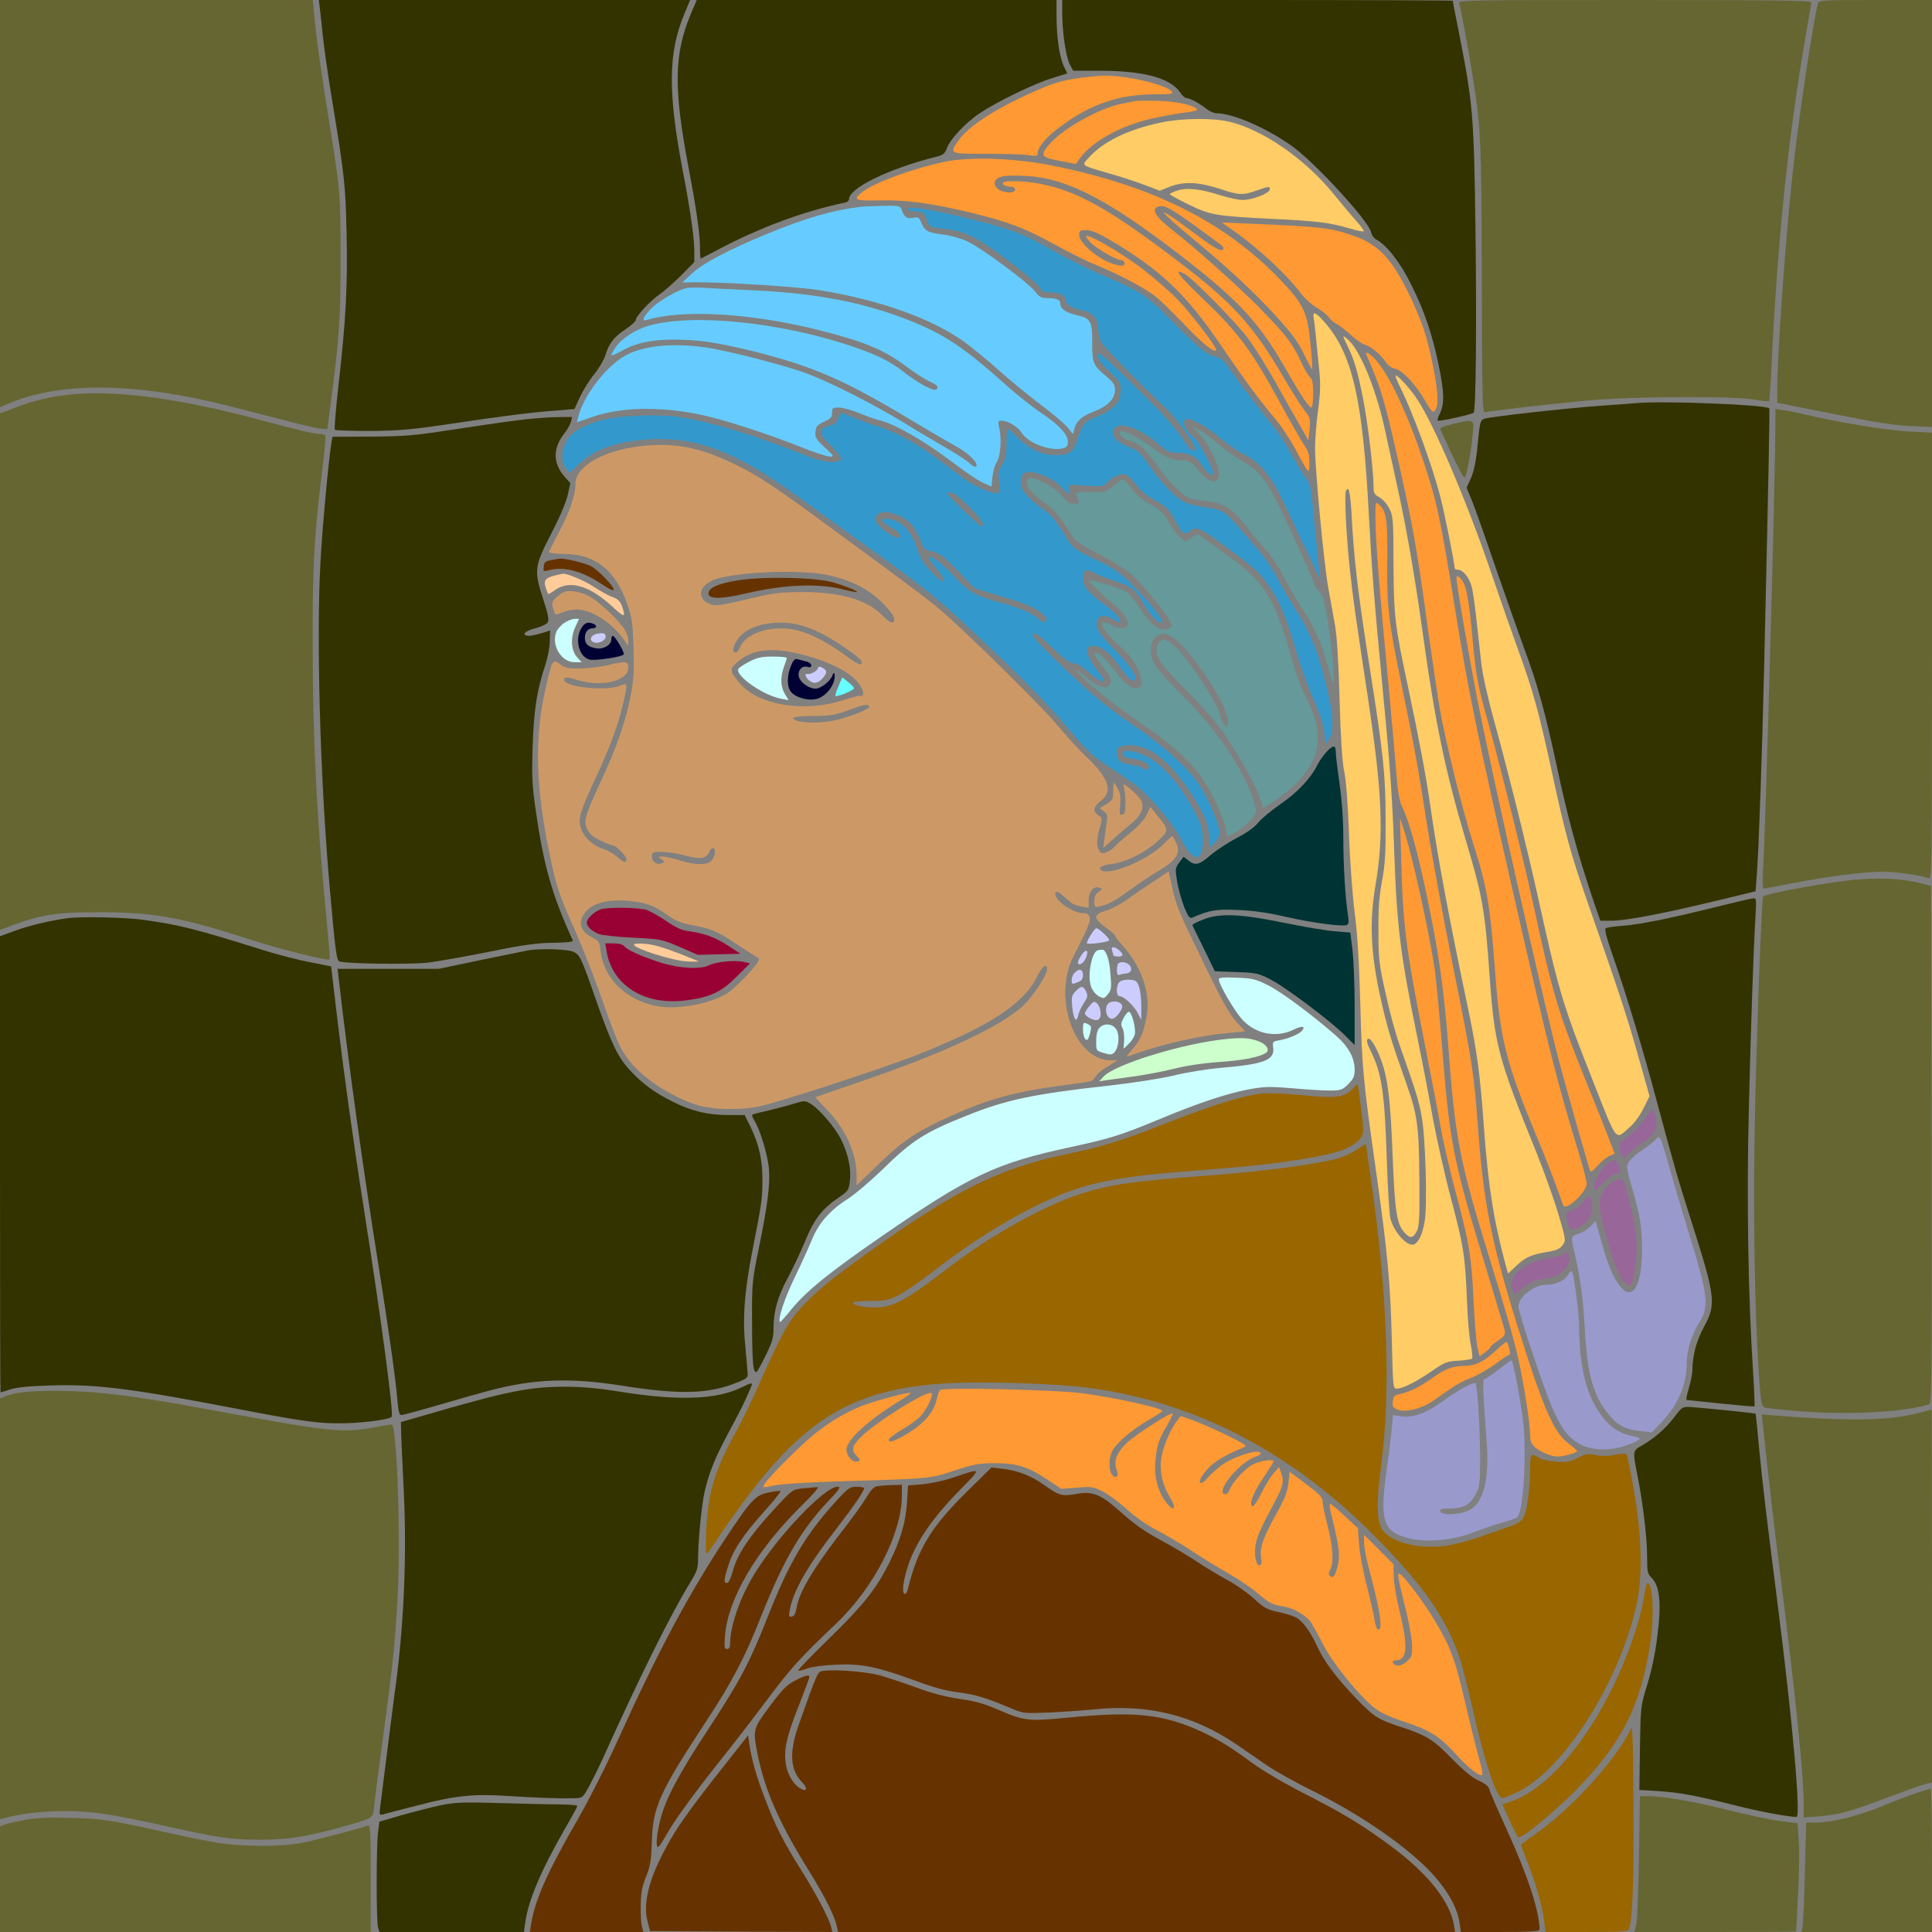 <?xml version="1.0" encoding="UTF-8" standalone="no"?>
<svg
   xmlns:dc="http://purl.org/dc/elements/1.1/"
   xmlns:cc="http://creativecommons.org/ns#"
   xmlns:rdf="http://www.w3.org/1999/02/22-rdf-syntax-ns#"
   xmlns:svg="http://www.w3.org/2000/svg"
   xmlns="http://www.w3.org/2000/svg"
   xmlns:sodipodi="http://sodipodi.sourceforge.net/DTD/sodipodi-0.dtd"
   xmlns:inkscape="http://www.inkscape.org/namespaces/inkscape"
   version="1.0"
   width="1024pt"
   height="1024pt"
   viewBox="0 0 1024 1024"
   preserveAspectRatio="xMidYMid meet"
   id="svg2"
   inkscape:version="0.91 r13725"
   sodipodi:docname="people_918.svg">
  <rect x="0" y="0" width="1024" height="1024" fill="#808080" stroke="none"/>
  <defs
     id="defs196" />
  <sodipodi:namedview
     pagecolor="#ffffff"
     bordercolor="#666666"
     borderopacity="1"
     objecttolerance="10"
     gridtolerance="10"
     guidetolerance="10"
     inkscape:pageopacity="0"
     inkscape:pageshadow="2"
     inkscape:window-width="1920"
     inkscape:window-height="974"
     id="namedview194"
     showgrid="false"
     inkscape:zoom="0.36875"
     inkscape:cx="705.3012"
     inkscape:cy="630.52093"
     inkscape:window-x="0"
     inkscape:window-y="1"
     inkscape:window-maximized="1"
     inkscape:current-layer="svg2" />
  <g
     transform="translate(0,1024) scale(0.1,-0.1)"
     fill="#000000"
     stroke="none"
     id="g6">
    <path
       d="M0 9161 l0 -1079 60 25 c278 112 676 104 1166 -22 359 -93 441 -114 474 -117 l35 -3 17 130 c47 359 53 446 53 775 0 350 0 353 -65 755 -40 244 -63 411 -75 543 l-7 72 -829 0 -829 0 0 -1079z"
       id="path8"
       style="fill:#666633" />
    <path
       d="M1695 10198 c3 -24 10 -90 16 -148 6 -58 26 -199 45 -315 70 -424 75 -469 81 -731 6 -277 -3 -454 -43 -807 -14 -126 -23 -231 -19 -235 4 -4 88 -6 188 -6 155 1 219 7 427 38 266 40 437 62 570 71 l85 7 28 62 c16 35 50 90 76 122 26 32 52 77 59 99 19 64 46 99 106 139 31 20 56 43 56 50 0 20 77 103 129 138 25 18 76 63 114 101 l67 68 0 57 c0 73 -22 223 -61 426 -80 419 -78 628 9 834 l30 72 -984 0 -984 0 5 -42z"
       id="path10"
       style="fill:#333300" />
    <path
       d="M3661 10165 c-88 -211 -91 -388 -15 -795 44 -231 64 -368 64 -442 0 -32 2 -58 4 -58 2 0 42 20 88 45 224 119 462 207 676 251 12 2 22 11 22 18 0 60 211 162 465 226 34 8 43 16 54 45 17 48 100 136 174 185 91 61 286 156 381 185 l83 26 -18 37 c-23 47 -39 152 -39 265 l0 87 -954 0 -953 0 -32 -75z"
       id="path12"
       style="fill:#333300" />
    <path
       d="M5630 10172 c0 -102 19 -230 39 -271 l19 -36 154 0 c222 -1 363 -40 413 -115 11 -17 26 -30 33 -30 19 0 72 -29 105 -56 16 -13 40 -24 54 -24 87 0 270 -80 403 -176 122 -88 405 -396 417 -455 3 -15 16 -33 30 -40 54 -29 128 -125 184 -240 69 -139 109 -257 143 -418 31 -146 33 -213 7 -264 -12 -23 -15 -37 -7 -37 27 0 182 35 187 43 12 17 16 482 9 997 -8 586 -14 646 -90 1031 -17 83 -30 152 -30 155 0 2 -466 4 -1035 4 l-1035 0 0 -68z"
       id="path14"
       style="fill:#333300" />
    <path
       d="M7734 10223 c8 -30 45 -222 65 -348 50 -302 53 -359 55 -1112 1 -628 3 -712 16 -708 25 7 341 43 540 62 231 22 776 25 889 5 40 -7 76 -11 78 -8 2 2 8 91 13 197 31 653 91 1229 180 1734 16 94 30 176 30 183 0 9 -194 12 -936 12 -886 0 -935 -1 -930 -17z"
       id="path16"
       style="fill:#666633" />
    <path
       d="M9636 10223 c-25 -88 -103 -607 -135 -903 -38 -353 -81 -952 -81 -1140 l0 -75 298 -59 c219 -44 326 -61 410 -64 l112 -5 0 1132 0 1131 -299 0 c-277 0 -300 -1 -305 -17z"
       id="path18"
       style="fill:#666633" />
    <path
       d="M5715 9826 c-101 -16 -136 -27 -260 -83 -192 -87 -324 -175 -376 -249 -48 -70 -50 -69 144 -69 94 0 196 -3 225 -7 44 -6 52 -5 52 9 0 33 46 88 123 144 157 117 310 169 496 169 90 0 102 2 91 15 -30 37 -241 86 -360 84 -30 -1 -91 -7 -135 -13z"
       id="path20"
       style="fill:#ff9933" />
    <path
       d="M6015 9704 c-11 -2 -45 -9 -75 -15 -111 -23 -295 -124 -369 -204 -62 -68 -58 -78 46 -98 l86 -16 15 22 c65 96 224 184 402 222 63 13 141 27 173 30 31 4 55 10 52 15 -13 22 -106 42 -205 46 -58 1 -114 1 -125 -2z"
       id="path22"
       style="fill:#ff9933" />
    <path
       d="M6150 9590 c-169 -36 -297 -98 -373 -179 -47 -52 -58 -43 108 -92 61 -17 144 -45 186 -61 l76 -29 52 21 c75 29 152 26 263 -10 106 -35 124 -36 198 -10 66 23 70 24 70 6 0 -20 -92 -56 -142 -56 -24 0 -79 12 -123 26 -103 33 -175 41 -225 24 -22 -7 -40 -16 -40 -19 0 -3 44 -28 98 -54 115 -57 145 -62 442 -77 237 -11 311 -20 414 -51 37 -11 71 -18 74 -15 3 3 -16 29 -42 58 -26 29 -80 94 -121 144 -149 182 -370 335 -546 378 -88 22 -259 20 -369 -4z"
       id="path24"
       style="fill:#ffcc66" />
    <path
       d="M4999 9381 c-168 -37 -362 -108 -426 -157 -57 -44 -46 -49 92 -46 135 3 275 -15 475 -64 197 -47 293 -83 441 -165 79 -43 173 -91 209 -105 145 -59 287 -135 341 -181 31 -26 100 -94 154 -151 89 -93 149 -141 161 -129 9 9 -125 186 -201 266 -44 46 -132 122 -195 170 -107 80 -261 171 -291 171 -7 0 3 -16 21 -35 34 -35 140 -95 167 -95 7 0 13 -7 13 -16 0 -13 -7 -15 -37 -9 -80 14 -203 111 -203 160 0 22 4 25 38 25 28 0 63 -15 142 -62 253 -151 388 -280 564 -538 133 -195 211 -301 299 -405 32 -38 78 -109 103 -156 24 -47 51 -94 59 -105 13 -17 14 -15 15 34 0 43 -6 62 -29 95 -15 23 -69 117 -119 209 -158 291 -226 383 -423 571 -126 121 -152 158 -92 126 43 -22 273 -256 339 -344 32 -44 96 -145 141 -225 44 -80 103 -183 130 -230 l48 -85 6 60 c5 56 3 62 -27 100 -17 22 -69 103 -114 180 -156 268 -266 389 -550 606 -366 279 -539 377 -738 415 -83 16 -188 19 -196 5 -7 -10 17 -21 45 -21 10 0 19 -7 19 -15 0 -22 -62 -19 -90 3 -16 13 -21 24 -16 40 9 28 55 36 171 29 208 -12 426 -124 802 -413 320 -246 426 -361 573 -619 76 -133 118 -195 130 -195 6 0 10 33 10 74 0 57 -4 77 -17 87 -9 8 -30 43 -46 79 -44 96 -78 142 -217 284 -105 108 -346 324 -464 415 -92 72 -117 113 -77 126 37 11 69 -8 319 -193 24 -17 31 -27 23 -35 -12 -12 -48 10 -186 113 -185 138 -160 99 46 -71 177 -147 306 -268 421 -393 87 -96 118 -138 150 -204 22 -46 41 -82 43 -80 2 1 -2 62 -9 134 -16 169 -36 211 -158 339 -293 307 -675 499 -1204 606 -207 42 -448 50 -585 20z"
       id="path26"
       style="fill:#ff9933" />
    <path
       d="M4555 9143 c-147 -18 -292 -61 -495 -145 -205 -85 -333 -153 -393 -208 l-51 -47 69 1 c156 1 556 -24 670 -44 314 -52 580 -148 752 -269 37 -27 120 -94 183 -150 63 -57 165 -140 226 -186 62 -46 125 -100 142 -120 l29 -36 7 28 c11 42 41 69 107 93 70 27 109 67 109 114 0 25 -9 39 -45 70 -71 59 -77 73 -76 177 1 115 -8 133 -81 148 -57 13 -88 34 -88 61 0 22 -20 30 -70 30 -31 0 -42 6 -64 35 -38 49 -289 235 -362 267 -33 15 -87 30 -120 34 -84 10 -101 19 -119 59 -13 33 -18 36 -42 31 -34 -7 -49 1 -62 37 -10 27 -11 27 -103 26 -51 -1 -106 -4 -123 -6z"
       id="path28"
       style="fill:#66ccff" />
    <path
       d="M4810 9130 c0 -5 17 -10 39 -10 42 0 56 -11 66 -53 8 -29 15 -32 103 -42 106 -12 181 -53 381 -209 57 -44 108 -91 114 -103 9 -19 18 -23 58 -23 48 0 79 -18 79 -45 0 -20 37 -41 84 -50 55 -9 86 -44 86 -97 0 -24 8 -56 18 -73 19 -30 191 -207 329 -337 69 -64 177 -214 167 -230 -11 -18 -27 -4 -71 65 -32 50 -106 131 -245 267 -181 178 -199 192 -198 166 0 -23 13 -42 60 -85 53 -49 60 -61 60 -93 0 -20 -5 -48 -11 -62 -14 -30 -68 -68 -122 -87 -54 -19 -73 -41 -92 -104 -25 -87 -48 -102 -145 -96 -57 4 -124 39 -176 92 -26 27 -51 49 -54 49 -3 0 -5 -35 -5 -78 -1 -64 -5 -85 -24 -115 -20 -32 -22 -46 -16 -91 4 -33 2 -57 -4 -60 -14 -9 -109 29 -161 63 -25 17 -92 66 -150 111 -106 81 -242 156 -335 183 -27 8 -78 26 -112 41 -34 14 -67 26 -72 26 -5 0 -14 -13 -19 -29 -7 -19 -19 -31 -38 -35 -70 -18 -70 -41 2 -111 31 -30 54 -60 52 -67 -9 -27 -91 -21 -174 13 -283 113 -525 186 -692 210 -106 15 -316 6 -397 -16 -106 -30 -162 -62 -190 -109 -31 -53 -33 -113 -5 -148 l19 -25 54 52 c86 83 237 128 432 128 222 -1 430 -89 731 -310 66 -48 216 -156 334 -241 374 -269 389 -282 704 -580 154 -147 283 -279 362 -373 130 -155 155 -179 274 -254 41 -27 94 -64 118 -83 71 -56 192 -202 228 -273 66 -132 119 -137 119 -11 -1 56 -7 78 -34 132 -83 162 -177 270 -274 315 -63 30 -120 34 -115 8 2 -13 17 -20 49 -24 56 -8 89 -25 89 -44 0 -16 -25 -20 -34 -6 -4 5 -29 12 -56 16 -59 8 -80 25 -80 65 0 32 14 40 73 40 119 -1 248 -120 369 -338 32 -58 42 -88 46 -139 l5 -65 25 26 c18 18 26 35 25 58 -2 43 -60 180 -107 250 -55 83 -186 202 -331 302 -170 116 -229 165 -410 339 -116 112 -147 148 -138 157 9 9 31 -7 98 -71 65 -62 94 -84 116 -85 18 -1 46 -18 80 -48 46 -41 79 -58 79 -39 0 3 -18 29 -39 57 -64 82 -64 135 -2 121 42 -9 84 -46 131 -115 22 -32 47 -60 56 -64 55 -21 13 56 -87 159 -88 91 -105 120 -94 154 10 31 41 35 81 11 19 -12 37 -20 40 -17 11 11 -23 49 -84 94 -84 62 -112 96 -112 139 0 41 18 52 52 31 13 -8 60 -27 105 -42 100 -32 122 -49 163 -121 36 -65 72 -104 95 -104 23 0 -45 91 -145 191 -76 77 -98 92 -203 144 -113 54 -120 60 -154 114 -67 106 -75 117 -130 156 -79 57 -113 99 -113 139 0 19 7 39 15 46 33 27 152 -17 203 -75 17 -19 33 -35 35 -35 1 0 3 12 2 28 0 18 5 26 14 24 8 -2 49 -5 92 -7 68 -4 79 -2 95 16 28 30 73 51 98 45 11 -3 38 -27 58 -55 25 -33 57 -60 98 -82 63 -33 82 -54 119 -127 25 -50 44 -60 66 -38 29 29 59 17 175 -69 168 -125 188 -142 236 -207 62 -84 96 -163 148 -340 25 -86 66 -202 90 -257 46 -102 64 -158 68 -221 l3 -35 19 27 c26 39 23 128 -9 263 -47 202 -87 300 -177 440 -25 39 -64 106 -87 150 -22 45 -67 110 -98 146 -32 37 -82 94 -111 128 -70 81 -88 91 -172 102 -39 5 -88 16 -108 26 -51 24 -128 103 -190 195 -43 64 -58 79 -97 94 -63 24 -95 51 -95 79 0 72 122 42 240 -59 48 -41 59 -46 102 -46 61 0 100 -20 128 -65 23 -38 60 -65 60 -44 0 29 -79 176 -103 192 -46 30 -70 97 -34 97 29 0 117 -51 170 -99 33 -28 84 -65 115 -80 110 -56 164 -125 257 -330 34 -75 79 -170 100 -211 21 -41 44 -91 52 -110 13 -34 13 -34 9 -5 -6 44 -23 211 -37 360 -10 113 -15 134 -35 158 -14 16 -48 72 -76 125 -29 53 -75 124 -103 157 -56 66 -183 233 -233 307 -24 35 -42 50 -70 57 -53 15 -86 42 -230 188 -139 142 -165 159 -389 253 -65 28 -176 84 -248 125 -144 83 -214 109 -415 160 -227 57 -350 76 -350 55z m325 -1575 c67 -66 91 -105 67 -105 -9 0 -182 167 -182 175 0 3 9 5 20 5 13 0 51 -30 95 -75z m-354 -56 c43 -22 74 -62 99 -127 11 -30 25 -48 36 -50 58 -9 77 -21 160 -107 l90 -93 105 -32 c164 -49 214 -69 250 -100 27 -23 32 -31 22 -41 -10 -10 -17 -9 -35 8 -36 33 -96 59 -203 88 -134 36 -167 55 -249 142 -103 109 -181 144 -97 45 39 -48 50 -72 32 -72 -4 0 -31 24 -58 53 -37 39 -56 70 -72 120 -35 103 -92 157 -167 157 -23 0 -25 -2 -13 -16 7 -8 30 -24 51 -35 36 -19 52 -49 25 -49 -27 0 -112 65 -115 90 -8 52 57 61 139 19z"
       id="path30"
       style="fill:#3399cc" />
    <path
       d="M6535 9019 c131 -91 286 -235 360 -334 21 -27 59 -62 86 -77 27 -16 56 -39 64 -52 8 -12 27 -28 41 -34 13 -7 46 -32 72 -56 26 -24 58 -47 72 -51 36 -11 82 -48 110 -88 15 -23 35 -38 54 -41 39 -8 109 -83 160 -171 36 -61 41 -65 53 -49 19 27 16 97 -12 235 -31 155 -55 226 -116 357 -97 206 -169 285 -304 332 -123 43 -174 49 -565 65 l-135 6 60 -42z"
       id="path32"
       style="fill:#ff9933" />
    <path
       d="M3629 8711 c-58 -19 -151 -76 -184 -113 -38 -42 -45 -62 -17 -54 190 58 554 36 910 -53 244 -62 344 -103 462 -191 46 -35 103 -71 127 -82 42 -19 52 -31 33 -43 -14 -9 -97 36 -165 90 -80 62 -149 96 -293 144 -377 125 -834 170 -1062 105 -71 -20 -145 -68 -176 -113 -13 -19 -24 -39 -24 -43 0 -5 24 5 53 21 77 44 159 61 283 61 125 0 225 -15 409 -60 320 -79 495 -155 850 -370 88 -53 188 -111 221 -129 70 -37 130 -93 119 -111 -5 -8 -15 -4 -34 13 -14 14 -69 50 -121 80 -52 30 -156 91 -230 137 -164 100 -391 215 -520 263 -112 41 -421 121 -533 136 -180 25 -333 8 -427 -46 -102 -59 -220 -216 -246 -325 l-6 -26 84 29 c154 53 365 56 586 8 117 -26 343 -99 516 -168 70 -28 139 -51 154 -51 25 0 23 3 -27 49 -46 43 -52 53 -49 82 3 29 9 37 46 54 35 16 42 24 42 47 0 25 3 28 36 28 19 0 68 -13 107 -29 40 -17 92 -35 117 -41 77 -20 229 -107 365 -210 72 -55 150 -108 175 -119 l45 -20 5 52 c3 29 13 64 23 78 20 30 27 122 13 182 -8 35 -7 37 15 37 31 0 84 -32 105 -65 36 -55 152 -98 218 -81 20 5 26 13 26 33 0 40 -43 88 -138 152 -48 32 -132 98 -186 147 -205 184 -311 258 -466 325 -251 108 -522 164 -870 180 -113 5 -236 11 -275 14 -38 2 -82 1 -96 -4z"
       id="path34"
       style="fill:#66ccff" />
    <path
       d="M6963 8553 c3 -16 8 -57 11 -93 4 -36 11 -112 17 -170 9 -85 8 -128 -5 -225 -9 -65 -16 -155 -16 -200 0 -116 47 -611 70 -740 11 -60 27 -150 36 -200 10 -59 19 -194 24 -395 6 -208 14 -327 24 -375 10 -44 20 -170 26 -335 5 -150 19 -334 31 -425 14 -112 23 -257 29 -480 9 -340 15 -402 85 -895 60 -425 74 -579 82 -882 6 -253 6 -258 27 -258 32 1 95 32 182 91 71 49 83 54 143 57 36 2 69 7 73 11 4 4 1 38 -7 76 -8 39 -17 144 -20 235 -9 230 -17 284 -85 540 -33 124 -78 325 -100 448 -22 123 -56 298 -75 390 -93 451 -111 600 -125 988 -10 299 -23 475 -65 909 -41 427 -54 590 -70 890 -32 610 -87 850 -235 1018 -47 54 -65 60 -57 20z m201 -1045 c12 -234 33 -411 100 -834 68 -431 80 -542 80 -779 1 -180 -3 -239 -19 -325 -15 -79 -20 -145 -19 -265 0 -147 3 -174 38 -330 20 -93 53 -215 73 -270 90 -257 104 -301 118 -382 21 -115 31 -478 16 -556 -12 -68 -29 -106 -53 -121 -33 -20 -106 56 -128 133 -6 20 -15 164 -20 321 -11 352 -27 454 -87 574 -17 33 -21 52 -14 59 12 12 43 -35 71 -111 35 -94 50 -210 61 -502 12 -305 22 -368 64 -414 30 -32 45 -30 65 10 12 24 15 73 13 272 -2 284 -10 343 -70 512 -82 231 -101 294 -139 465 -49 228 -56 390 -24 580 46 270 37 490 -41 1005 -67 444 -78 520 -93 660 -19 164 -31 402 -23 425 15 37 24 -2 31 -127z"
       id="path36"
       style="fill:#ffcc66" />
    <path
       d="M7120 8457 c0 -4 11 -29 24 -55 33 -67 52 -130 80 -272 25 -125 56 -383 56 -466 0 -38 4 -45 30 -59 16 -8 40 -34 52 -58 22 -40 23 -53 24 -297 1 -274 7 -325 75 -642 59 -278 98 -485 119 -633 40 -280 99 -596 204 -1095 44 -211 62 -342 81 -615 23 -310 50 -486 116 -733 l12 -42 47 44 c47 44 77 57 174 73 35 6 55 15 68 33 18 25 18 27 -22 165 -23 77 -75 223 -116 325 -204 502 -223 572 -249 940 -25 355 -37 418 -130 731 -103 345 -159 615 -220 1054 -48 343 -85 557 -140 811 -25 115 -53 243 -62 284 -45 215 -129 423 -193 485 -17 16 -30 26 -30 22z"
       id="path38"
       style="fill:#ffcc66" />
    <path
       d="M7243 8358 c82 -190 95 -235 177 -601 70 -312 95 -456 149 -857 23 -162 50 -347 61 -410 36 -202 117 -527 181 -730 71 -222 88 -325 114 -679 25 -342 60 -481 210 -841 64 -153 102 -252 150 -388 12 -34 125 69 125 115 0 12 -16 74 -35 138 -124 408 -161 553 -354 1400 -188 827 -239 1076 -306 1490 -79 494 -98 584 -172 805 -82 245 -180 454 -250 531 -34 38 -61 52 -50 27z"
       id="path40"
       style="fill:#ff9933" />
    <path
       d="M7421 8188 c66 -131 170 -414 213 -581 22 -84 76 -354 76 -379 0 -4 9 -8 19 -8 25 0 58 -41 71 -89 6 -20 17 -97 25 -171 8 -74 20 -179 26 -234 6 -57 33 -180 65 -295 82 -298 176 -677 239 -961 107 -485 128 -556 287 -957 133 -337 117 -316 195 -248 25 21 55 62 74 101 l32 64 -63 223 c-59 208 -90 303 -269 815 -85 244 -114 348 -186 682 -69 319 -100 430 -180 650 -35 96 -98 276 -140 400 -131 385 -305 792 -395 926 -36 54 -100 124 -112 124 -5 0 6 -28 23 -62z"
       id="path42"
       style="fill:#ffcc66" />
    <path
       d="M377 8149 c-113 -11 -197 -31 -297 -70 l-80 -30 0 -1369 0 -1369 77 29 c150 54 228 65 458 65 284 -1 422 -26 792 -145 160 -52 412 -115 421 -105 2 1 -6 97 -17 211 -52 528 -74 966 -74 1479 0 413 9 565 53 921 11 86 17 161 14 166 -3 4 -16 8 -29 8 -30 0 -108 18 -320 75 -421 113 -763 159 -998 134z"
       id="path44"
       style="fill:#666633" />
    <path
       d="M8680 8104 c-25 -2 -110 -9 -190 -14 -193 -14 -597 -59 -624 -70 -20 -7 -23 -20 -34 -136 -9 -92 -20 -143 -36 -179 l-23 -50 28 -67 c15 -36 71 -194 124 -350 54 -156 124 -354 156 -442 67 -179 110 -335 169 -611 61 -286 115 -484 205 -747 l27 -78 58 0 c76 0 271 37 545 103 l220 53 7 94 c11 159 27 621 38 1080 25 1086 31 1383 27 1386 -19 19 -552 40 -697 28z"
       id="path46"
       style="fill:#333300" />
    <path
       d="M9410 8009 c0 -304 -52 -2172 -66 -2386 -3 -51 -2 -93 3 -93 4 0 77 14 161 30 178 35 378 60 477 60 67 -1 201 -20 238 -35 16 -7 17 53 17 1178 l0 1184 -122 6 c-114 5 -398 52 -558 92 -30 7 -76 17 -102 20 l-48 7 0 -63z"
       id="path48"
       style="fill:#666633" />
    <path
       d="M2725 8010 c-71 -9 -227 -32 -345 -50 -187 -29 -241 -33 -417 -34 l-201 -1 -6 -35 c-15 -97 -47 -439 -57 -620 -23 -397 -3 -1140 46 -1705 32 -364 38 -414 54 -421 32 -12 377 -17 471 -6 52 7 199 32 325 58 182 37 253 46 338 47 69 1 106 5 103 12 -110 241 -154 395 -196 686 -19 131 -22 181 -17 339 6 193 22 301 68 438 12 36 23 93 23 124 1 32 1 58 1 58 0 -5 -88 -29 -107 -30 -49 0 -31 25 29 40 31 8 61 22 66 31 8 12 2 44 -23 120 -51 157 -48 176 41 349 46 89 80 169 88 207 l14 62 -31 35 c-62 71 -62 151 -2 227 16 20 32 48 36 63 l6 26 -88 -1 c-49 -1 -147 -9 -219 -19z"
       id="path50"
       style="fill:#333300" />
    <path
       d="M7697 7992 c-41 -9 -66 -20 -63 -26 67 -152 123 -263 129 -257 11 11 34 134 42 224 8 89 14 87 -108 59z"
       id="path52"
       style="fill:#666633" />
    <path
       d="M6357 7939 c59 -62 119 -200 101 -232 -18 -33 -54 -20 -103 38 -45 52 -50 55 -94 55 -51 0 -80 14 -173 81 -68 49 -144 84 -153 70 -9 -15 23 -40 63 -51 43 -11 78 -46 144 -140 50 -71 125 -146 161 -159 13 -5 50 -12 83 -16 108 -13 146 -38 232 -150 25 -33 68 -84 95 -114 26 -30 66 -89 87 -132 22 -43 65 -116 95 -163 71 -108 106 -186 139 -305 14 -51 28 -96 31 -99 14 -14 -6 203 -34 365 -14 80 -23 107 -38 118 -12 8 -24 27 -28 42 -9 35 -177 400 -222 481 -48 88 -85 127 -160 169 -36 20 -93 60 -126 90 -34 30 -80 63 -102 75 l-40 20 42 -43z"
       id="path54"
       style="fill:#669999" />
    <path
       d="M3430 7879 c-216 -18 -380 -106 -380 -203 0 -59 -31 -151 -85 -252 -30 -56 -55 -106 -55 -110 0 -5 37 -9 83 -10 164 -1 271 -88 333 -270 24 -69 28 -98 32 -234 3 -130 0 -172 -17 -256 -29 -140 -72 -262 -152 -436 -91 -196 -97 -219 -76 -264 13 -26 31 -41 70 -59 28 -14 57 -25 63 -25 18 0 74 -56 74 -74 0 -23 -14 -20 -48 12 -17 16 -49 34 -71 41 -56 16 -108 64 -122 112 -16 50 -6 83 75 259 77 165 119 278 146 390 29 122 28 124 -16 105 -72 -30 -294 -6 -294 31 0 18 10 18 77 -2 126 -37 263 -2 263 67 0 35 -13 36 -110 13 -36 -8 -100 -16 -142 -17 -66 -1 -81 2 -109 22 -40 29 -41 27 -73 -109 -65 -272 -59 -539 20 -912 33 -156 51 -211 129 -383 34 -77 88 -212 120 -300 101 -284 114 -316 152 -372 65 -98 212 -202 360 -254 84 -30 235 -36 343 -14 100 20 637 195 830 270 391 153 574 272 647 419 26 54 53 74 53 39 0 -31 -79 -150 -132 -198 -124 -111 -434 -255 -878 -405 -118 -41 -216 -74 -218 -75 -1 -1 26 -31 60 -66 98 -100 158 -232 158 -347 l0 -55 113 109 c127 125 212 182 386 259 200 90 339 128 576 160 66 9 134 18 150 21 19 2 34 12 40 26 6 13 35 38 65 55 l54 33 -37 0 c-191 0 -309 330 -198 550 79 154 93 189 86 209 -4 15 -15 21 -34 21 -60 0 -165 79 -146 110 5 8 17 3 39 -17 48 -45 58 -51 99 -58 l37 -7 0 39 c0 46 28 80 57 68 17 -6 16 -8 -4 -22 -16 -11 -23 -25 -23 -49 0 -32 2 -34 28 -28 53 13 74 24 165 90 51 37 115 79 142 95 98 56 126 98 99 152 -9 18 -18 33 -19 35 -2 2 -25 -19 -52 -46 -76 -76 -266 -158 -319 -138 -32 12 -6 31 50 37 68 8 168 56 232 112 70 62 71 67 17 133 l-46 57 -20 -42 c-13 -27 -44 -61 -86 -95 -36 -29 -72 -61 -80 -70 -25 -29 -67 -47 -79 -33 -21 26 -22 59 -6 118 18 62 18 63 -4 77 -32 21 -27 47 13 78 65 49 42 119 -73 229 -41 38 -113 117 -161 175 -79 94 -422 434 -591 585 -66 59 -153 125 -569 430 -337 248 -414 299 -536 359 -181 90 -311 118 -475 105z m969 -689 c123 -30 205 -73 279 -146 36 -37 62 -71 62 -83 0 -31 -22 -26 -61 15 -80 83 -219 125 -419 126 -116 0 -153 -4 -265 -30 -186 -44 -201 -46 -236 -32 -62 26 -57 86 11 121 91 47 479 65 629 29z m-148 -266 c71 -21 138 -56 226 -116 83 -57 100 -75 87 -88 -6 -6 -37 11 -83 46 -88 66 -186 117 -260 134 -117 28 -254 -9 -292 -78 -22 -42 -25 -45 -38 -38 -15 10 6 59 38 90 64 62 207 84 322 50z m7 -155 c153 -40 262 -99 302 -164 21 -34 20 -58 -3 -53 -7 1 -42 -8 -78 -20 -212 -72 -464 -31 -562 91 -50 62 -51 71 -10 107 80 70 187 82 351 39z m349 -276 c4 -11 -112 -56 -187 -72 -59 -14 -162 -14 -196 -1 -44 17 -20 24 89 25 88 1 114 5 187 32 87 32 101 34 107 16z m-817 -771 c0 -10 -7 -28 -16 -40 -20 -29 -84 -29 -172 -2 -35 11 -75 20 -90 20 -25 0 -25 -1 -6 -14 19 -14 19 -15 0 -22 -26 -10 -51 8 -51 37 0 22 4 24 55 24 30 -1 84 -9 121 -19 77 -23 115 -17 129 20 11 27 30 24 30 -4z m-410 -263 c64 -10 98 -26 177 -82 27 -19 67 -33 124 -43 95 -18 125 -32 237 -107 43 -28 87 -57 97 -62 16 -10 11 -18 -47 -84 -36 -40 -85 -86 -108 -102 -90 -60 -277 -94 -387 -70 -160 34 -273 147 -290 290 -5 48 -9 54 -44 72 -52 26 -72 64 -54 105 32 78 141 108 295 83z"
       id="path56"
       style="fill:#cc9966" />
    <path
       d="M3910 7164 c-104 -17 -155 -39 -155 -70 0 -30 68 -30 196 0 208 49 389 56 526 20 112 -29 70 -1 -57 38 -88 28 -370 34 -510 12z"
       id="path58"
       style="fill:#663300" />
    <path
       d="M3969 6732 c-29 -15 -54 -32 -56 -39 -13 -38 137 -141 230 -157 l37 -7 -20 33 c-23 39 -25 87 -5 143 8 22 15 43 15 48 0 4 -33 7 -74 7 -61 0 -83 -5 -127 -28z"
       id="path60"
       style="fill:#ccffff" />
    <path
       d="M4193 6713 c-23 -53 -23 -116 1 -142 25 -28 85 -45 128 -37 42 8 85 50 98 96 9 33 2 59 -8 30 -11 -31 -61 -70 -90 -70 -33 0 -78 31 -87 60 -10 32 13 63 41 56 17 -5 24 -2 24 8 0 7 -12 17 -27 20 -16 4 -36 9 -46 12 -13 4 -22 -4 -34 -33z"
       id="path62"
       style="fill:#000033" />
    <path
       d="M4334 6696 c-6 -15 -41 -32 -56 -28 -15 4 -8 -21 10 -34 25 -20 46 -17 70 9 27 29 28 43 2 57 -16 9 -22 8 -26 -4z"
       id="path64"
       style="fill:#ccccff" />
    <path
       d="M4443 6600 c-12 -28 -18 -50 -14 -50 23 0 101 34 98 43 -2 6 -17 21 -33 33 l-30 24 -21 -50z"
       id="path66"
       style="fill:#66ffff" />
    <path
       d="M3180 5419 c-34 -14 -70 -49 -70 -69 0 -21 26 -45 65 -61 17 -6 98 -15 180 -19 147 -7 152 -8 247 -49 l97 -42 113 3 112 3 -67 44 c-68 44 -124 64 -210 76 -34 4 -67 20 -115 53 -37 25 -83 51 -102 58 -41 15 -214 17 -250 3z"
       id="path68"
       style="fill:#990033" />
    <path
       d="M3215 5198 c31 -183 203 -289 422 -260 127 16 186 44 267 125 l71 71 -35 8 c-45 10 -147 0 -182 -18 -45 -23 -156 -17 -250 12 -106 34 -179 66 -197 87 -9 11 -29 17 -58 17 l-45 0 7 -42z"
       id="path70"
       style="fill:#990033" />
    <path
       d="M3360 5233 c0 -20 208 -86 283 -89 40 -2 65 -1 57 2 -156 64 -222 86 -276 91 -41 4 -64 2 -64 -4z"
       id="path72"
       style="fill:#ffcc99" />
    <path
       d="M5443 7694 c-10 -28 18 -65 87 -114 45 -32 78 -65 107 -110 23 -36 49 -75 58 -87 8 -13 69 -50 133 -83 77 -38 140 -79 180 -115 67 -61 202 -234 202 -259 0 -9 -11 -18 -25 -22 -41 -10 -86 25 -143 111 -29 44 -59 83 -68 88 -28 16 -197 68 -202 62 -6 -6 64 -74 131 -128 50 -40 82 -90 73 -113 -7 -18 -57 -18 -82 1 -21 16 -54 20 -54 7 0 -18 58 -88 104 -125 81 -67 136 -196 91 -213 -27 -11 -72 17 -105 64 -44 62 -101 122 -117 122 -21 0 -15 -13 32 -74 47 -60 51 -71 36 -95 -17 -27 -60 -15 -116 34 -83 71 -77 48 7 -27 88 -77 156 -129 306 -233 138 -96 229 -178 288 -261 51 -72 121 -219 130 -276 4 -21 10 -38 13 -38 22 0 118 70 134 98 19 33 19 34 -2 100 -50 151 -191 361 -350 522 -172 173 -191 200 -191 261 0 59 24 89 70 89 43 0 115 -70 202 -195 83 -120 125 -199 134 -254 11 -66 -18 -52 -39 19 -11 39 -47 105 -107 194 -119 178 -191 240 -220 187 -30 -56 -4 -100 149 -251 69 -70 153 -163 185 -209 77 -108 181 -290 202 -355 9 -28 18 -53 20 -55 8 -9 149 96 188 141 75 85 100 142 101 223 0 73 -16 124 -77 247 -15 32 -45 119 -67 195 -82 295 -140 389 -320 518 -46 33 -104 75 -128 93 l-45 32 -33 -20 -32 -20 -27 21 c-14 11 -38 42 -53 67 -38 67 -50 79 -113 113 -37 19 -69 47 -93 79 -21 28 -41 50 -46 50 -5 0 -28 -16 -52 -36 -37 -31 -49 -35 -88 -33 -90 4 -114 0 -107 -16 3 -8 9 -22 12 -30 5 -11 -1 -15 -24 -15 -24 0 -38 9 -64 41 -33 40 -98 80 -151 93 -21 5 -29 2 -34 -10z"
       id="path74"
       style="fill:#669999" />
    <path
       d="M7290 7499 c0 -111 22 -399 65 -843 19 -199 39 -426 45 -506 9 -116 16 -155 36 -196 44 -96 97 -301 158 -620 39 -200 63 -390 81 -624 37 -501 59 -619 220 -1140 88 -284 121 -400 151 -526 28 -122 64 -347 64 -410 0 -29 6 -46 23 -62 28 -27 88 -52 123 -52 31 0 104 21 103 29 0 3 -22 23 -49 43 -65 50 -116 156 -204 423 -191 585 -239 806 -271 1230 -23 311 -28 348 -131 860 -52 259 -114 598 -139 755 -52 332 -65 404 -139 764 -68 328 -76 407 -73 656 2 206 -5 250 -43 285 -20 18 -20 17 -20 -66z"
       id="path76"
       style="fill:#ff9933" />
    <path
       d="M2920 7271 c-29 -5 -36 -11 -38 -34 -3 -26 -2 -27 25 -20 81 23 182 -4 288 -77 25 -17 50 -30 56 -28 17 6 -79 107 -120 128 -34 17 -140 42 -165 39 -6 -1 -27 -4 -46 -8z"
       id="path78"
       style="fill:#663300" />
    <path
       d="M2943 7190 c-52 -12 -63 -26 -51 -63 6 -18 12 -33 13 -35 2 -2 20 8 40 23 78 52 183 20 305 -94 60 -57 69 -55 46 8 -9 24 -21 36 -48 46 -20 6 -64 31 -98 53 -52 35 -148 75 -169 71 -3 -1 -21 -5 -38 -9z"
       id="path80"
       style="fill:#ffcc99" />
    <path
       d="M7720 7173 c0 -32 66 -414 110 -638 85 -433 352 -1611 436 -1930 27 -102 130 -468 160 -567 4 -14 12 -9 42 24 20 23 49 46 64 52 l26 11 -42 110 c-24 61 -79 200 -124 310 -132 328 -166 443 -257 865 -52 244 -185 778 -250 1010 -55 198 -61 230 -80 433 -22 234 -35 298 -69 326 -14 12 -16 11 -16 -6z"
       id="path82"
       style="fill:#ff9933" />
    <path
       d="M2990 7103 c-8 -3 -27 -17 -42 -30 -22 -21 -25 -29 -17 -55 11 -41 11 -40 52 -23 20 8 53 15 74 15 74 0 183 -68 245 -154 l28 -39 0 30 c0 17 -12 47 -28 69 -40 55 -142 147 -187 168 -41 20 -101 29 -125 19z"
       id="path84"
       style="fill:#cc9966" />
    <path
       d="M2990 6938 c-19 -13 -38 -36 -43 -51 -24 -72 30 -157 99 -157 l37 0 -22 24 c-34 36 -39 101 -13 160 l21 46 -23 0 c-13 0 -38 -10 -56 -22z"
       id="path86"
       style="fill:#ccffff" />
    <path
       d="M3084 6915 c-40 -61 -17 -156 41 -171 30 -7 173 14 181 28 6 9 -47 98 -58 98 -5 0 -8 -9 -8 -20 0 -29 -44 -54 -82 -46 -42 8 -58 23 -58 55 0 31 16 51 42 51 22 0 24 16 2 24 -28 11 -43 6 -60 -19z"
       id="path88"
       style="fill:#000033" />
    <path
       d="M3165 6881 c-35 -7 -45 -36 -16 -46 24 -7 61 10 61 30 0 19 -10 22 -45 16z"
       id="path90"
       style="fill:#ccccff" />
    <path
       d="M7033 6257 c-17 -18 -40 -50 -51 -72 -36 -72 -104 -144 -194 -206 -48 -33 -102 -78 -119 -99 -20 -25 -61 -54 -113 -81 -44 -23 -107 -64 -138 -90 -62 -54 -83 -59 -120 -29 l-25 19 -23 -31 c-21 -29 -22 -34 -11 -100 6 -37 23 -98 37 -134 21 -52 30 -64 43 -58 90 40 127 46 241 41 79 -3 159 -14 254 -36 140 -32 298 -53 324 -44 9 4 12 16 8 42 -15 93 -26 270 -26 411 0 100 -7 204 -20 295 -11 77 -20 152 -20 167 0 40 -13 41 -47 5z"
       id="path92"
       style="fill:#003333" />
    <path
       d="M5900 6045 c0 -42 -3 -47 -36 -67 l-36 -21 22 -17 c19 -14 22 -23 16 -56 -3 -21 -9 -61 -12 -89 l-7 -50 50 45 c28 25 69 60 92 79 58 46 78 89 60 126 -17 33 -108 111 -94 80 5 -11 9 -49 10 -85 0 -53 -3 -65 -17 -68 -14 -3 -16 4 -11 51 4 39 1 62 -11 85 -9 18 -19 32 -21 32 -3 0 -5 -20 -5 -45z"
       id="path94"
       style="fill:#cc9966" />
    <path
       d="M7426 5705 c9 -367 24 -485 124 -990 32 -165 71 -365 85 -445 14 -80 50 -236 80 -348 71 -264 84 -337 95 -572 5 -107 14 -219 20 -247 l12 -52 29 21 c16 12 29 25 29 29 0 3 18 19 41 34 34 24 39 32 34 54 -3 14 -51 172 -105 351 -167 546 -186 643 -225 1134 -14 175 -32 366 -40 425 -31 208 -119 606 -165 746 l-20 60 6 -200z"
       id="path96"
       style="fill:#ff9933" />
    <path
       d="M6120 5572 c-41 -26 -104 -69 -139 -95 -35 -26 -88 -54 -117 -63 -70 -20 -71 -40 -4 -89 28 -20 50 -40 50 -44 0 -4 14 -23 31 -42 113 -124 162 -269 134 -400 -16 -78 -33 -115 -76 -164 -17 -19 -29 -35 -27 -35 3 0 38 11 79 26 126 43 309 84 431 96 l117 12 -45 49 c-35 37 -74 107 -166 295 -142 292 -155 323 -177 425 l-17 78 -74 -49z"
       id="path98"
       style="fill:#cc9966" />
    <path
       d="M9854 5579 c-139 -10 -491 -73 -509 -91 -8 -8 -35 -736 -44 -1188 -10 -465 -1 -1001 20 -1323 12 -176 14 -189 33 -197 12 -4 94 -13 184 -20 265 -20 551 -5 685 36 16 5 17 77 15 1377 l-3 1372 -65 16 c-85 21 -191 27 -316 18z"
       id="path100"
       style="fill:#666633" />
    <path
       d="M9100 5434 c-249 -62 -413 -95 -502 -101 -42 -3 -81 -9 -87 -13 -8 -4 3 -47 34 -136 72 -205 160 -494 241 -798 86 -321 103 -381 184 -636 122 -382 126 -425 63 -540 -41 -74 -63 -155 -63 -231 0 -20 -9 -65 -19 -98 -10 -34 -16 -61 -12 -61 3 -1 85 -9 181 -19 96 -10 177 -17 179 -15 2 2 -1 81 -7 177 -26 397 -35 908 -23 1386 11 470 26 882 36 1044 5 79 4 87 -12 86 -10 -1 -97 -21 -193 -45z"
       id="path102"
       style="fill:#333300" />
    <path
       d="M6417 5379 c-34 -8 -97 -35 -97 -42 0 -2 27 -57 60 -124 l59 -121 113 -4 c106 -4 117 -6 183 -40 80 -41 314 -217 393 -295 l52 -52 0 199 c0 110 -5 244 -11 298 l-12 99 -81 7 c-45 3 -169 24 -276 46 -199 41 -301 48 -383 29z"
       id="path104"
       style="fill:#003333" />
    <path
       d="M355 5373 c-82 -11 -199 -38 -272 -65 l-83 -30 0 -1209 c0 -665 1 -1209 3 -1209 1 0 25 7 52 16 34 11 103 18 220 21 232 7 417 -16 945 -117 369 -71 451 -83 570 -84 115 -1 276 19 286 35 11 19 -55 516 -150 1119 -55 349 -106 718 -143 1031 l-28 237 -112 22 c-62 12 -163 38 -225 57 -389 122 -465 141 -668 169 -96 12 -321 17 -395 7z"
       id="path106"
       style="fill:#333300" />
    <path
       d="M5781 5284 c-12 -19 -21 -39 -21 -43 0 -9 108 4 118 14 8 7 -53 65 -67 65 -5 0 -18 -16 -30 -36z"
       id="path108"
       style="fill:#ccccff" />
    <path
       d="M5894 5204 c3 -9 6 -20 6 -25 0 -5 11 -9 25 -9 30 0 32 11 7 33 -24 22 -46 22 -38 1z"
       id="path110"
       style="fill:#ccccff" />
    <path
       d="M2800 5203 c-14 -3 -126 -26 -250 -51 l-225 -47 -268 0 -268 0 6 -50 c53 -461 130 -1014 210 -1515 54 -339 92 -609 101 -717 5 -63 10 -83 22 -83 8 0 100 25 206 56 105 31 223 64 261 74 236 62 427 69 700 26 307 -49 458 -45 611 16 51 20 59 27 57 48 -1 14 -7 80 -13 148 -15 148 -4 290 39 509 48 242 52 271 52 367 1 106 -18 191 -63 283 l-31 63 -86 0 c-110 0 -195 21 -294 70 -98 49 -158 93 -224 163 -66 70 -99 137 -178 360 -85 244 -90 254 -125 272 -28 14 -175 19 -240 8z"
       id="path112"
       style="fill:#333300" />
    <path
       d="M5818 5203 c-32 -8 -56 -135 -35 -193 7 -19 24 -41 40 -50 27 -14 29 -14 49 10 18 22 20 34 14 103 -5 77 -22 129 -41 133 -5 1 -18 0 -27 -3z"
       id="path114"
       style="fill:#ccffff" />
    <path
       d="M5726 5169 c-10 -17 -15 -33 -12 -36 11 -12 34 7 44 36 15 42 -7 42 -32 0z"
       id="path116"
       style="fill:#ccccff" />
    <path
       d="M5927 5133 c-4 -3 -7 -20 -7 -36 0 -22 4 -28 16 -23 9 3 21 6 27 6 28 1 39 17 28 39 -11 20 -50 29 -64 14z"
       id="path118"
       style="fill:#ccccff" />
    <path
       d="M5696 5084 c-9 -8 -16 -26 -16 -39 0 -22 2 -23 30 -12 23 9 30 17 30 39 0 32 -20 37 -44 12z"
       id="path120"
       style="fill:#ccccff" />
    <path
       d="M6460 5050 c0 -29 89 -179 130 -220 71 -72 176 -91 265 -48 45 22 67 20 46 -5 -14 -18 -77 -44 -122 -51 -33 -6 -35 -8 -31 -36 10 -69 -45 -90 -279 -110 -70 -6 -181 -24 -246 -40 -72 -17 -213 -39 -354 -55 -388 -43 -537 -74 -740 -156 -225 -89 -293 -132 -449 -285 -63 -61 -147 -133 -186 -158 -94 -60 -155 -129 -189 -213 -15 -37 -56 -127 -91 -200 -55 -112 -93 -227 -80 -240 2 -2 29 28 61 68 81 98 202 196 476 385 468 323 606 389 1003 474 218 48 261 61 476 150 209 87 356 135 473 157 80 14 109 15 227 5 74 -7 164 -12 198 -12 59 0 67 3 98 34 28 28 34 41 34 77 0 61 -33 122 -98 179 -128 112 -291 233 -361 268 -67 33 -84 37 -168 40 -67 3 -93 1 -93 -8z"
       id="path122"
       style="fill:#ccffff" />
    <path
       d="M5938 5039 c-23 -13 -25 -79 -4 -79 22 0 75 -49 96 -89 l19 -36 0 70 c0 39 -5 86 -12 105 -10 30 -17 35 -47 37 -19 2 -43 -2 -52 -8z"
       id="path124"
       style="fill:#ccccff" />
    <path
       d="M5700 4985 c-20 -21 -22 -31 -17 -81 7 -68 22 -89 32 -45 3 17 17 46 30 65 20 30 22 38 12 60 -15 32 -27 33 -57 1z"
       id="path126"
       style="fill:#ccccff" />
    <path
       d="M5883 4927 c-34 -15 -24 -87 12 -87 18 0 57 50 53 68 -4 21 -39 31 -65 19z"
       id="path128"
       style="fill:#ccccff" />
    <path
       d="M5771 4904 c-12 -15 -21 -30 -21 -35 0 -16 49 -41 67 -35 32 10 14 95 -19 96 -4 0 -16 -12 -27 -26z"
       id="path130"
       style="fill:#ccccff" />
    <path
       d="M5956 4846 c-15 -28 -16 -38 -6 -56 6 -12 10 -42 8 -66 l-3 -43 27 26 c15 14 30 38 33 52 6 29 -15 113 -30 118 -6 2 -19 -12 -29 -31z"
       id="path132"
       style="fill:#ccffff" />
    <path
       d="M5740 4781 c0 -21 6 -43 13 -49 10 -9 15 -2 24 29 9 35 8 41 -8 49 -27 15 -29 13 -29 -29z"
       id="path134"
       style="fill:#ccffff" />
    <path
       d="M5827 4792 c-11 -12 -17 -36 -17 -70 0 -51 0 -51 40 -63 35 -11 43 -10 56 3 24 24 30 93 10 123 -20 30 -65 34 -89 7z"
       id="path136"
       style="fill:#ccffff" />
    <path
       d="M6500 4733 c-225 -22 -589 -133 -651 -199 l-23 -25 39 6 c22 3 88 12 147 20 59 8 152 26 208 40 63 16 155 30 238 36 127 8 217 26 251 48 25 16 3 49 -46 65 -44 15 -82 17 -163 9z"
       id="path138"
       style="fill:#ccffcc" />
    <path
       d="M7169 4469 c-44 -46 -88 -51 -264 -34 -92 9 -182 13 -218 9 -100 -11 -254 -59 -495 -153 -251 -99 -339 -126 -550 -171 -343 -72 -577 -188 -1031 -512 -204 -146 -285 -212 -366 -300 -70 -78 -104 -141 -229 -421 -36 -81 -86 -184 -111 -228 -116 -208 -153 -328 -162 -534 -4 -86 -2 -127 4 -120 6 6 39 53 73 105 35 52 103 147 151 210 318 419 577 563 1061 589 194 10 562 -2 733 -24 575 -75 1094 -347 1545 -811 240 -247 349 -405 423 -610 14 -39 46 -165 72 -280 62 -279 127 -474 158 -474 8 0 48 16 88 36 240 119 532 581 622 984 34 152 30 361 -12 605 -18 105 -36 193 -40 198 -4 4 -32 2 -63 -4 -38 -8 -70 -8 -101 -1 -41 8 -52 7 -94 -15 -41 -21 -58 -24 -115 -20 -39 2 -78 11 -92 21 -41 27 -46 21 -46 -57 0 -113 -18 -239 -39 -267 -10 -14 -38 -31 -62 -39 -24 -7 -93 -31 -154 -53 -60 -22 -147 -45 -192 -51 -145 -19 -285 16 -336 85 -30 41 -33 145 -7 338 53 406 34 918 -55 1528 -14 96 -25 176 -25 178 0 2 -22 -11 -49 -29 -27 -19 -78 -41 -112 -50 -128 -32 -401 -67 -669 -87 -413 -31 -530 -48 -692 -101 -186 -61 -463 -215 -669 -372 -256 -196 -314 -227 -419 -227 -60 0 -118 15 -106 27 4 4 46 8 94 8 78 0 94 4 148 32 34 18 113 73 177 122 273 214 578 386 794 450 118 35 275 60 470 76 103 8 267 22 363 30 204 17 461 58 536 86 58 22 99 50 114 80 8 13 6 57 -6 146 -9 71 -17 128 -18 128 0 0 -13 -12 -27 -26z"
       id="path140"
       style="fill:#996600" />
    <path
       d="M4207 4390 c-31 -10 -90 -25 -130 -35 -39 -9 -78 -18 -85 -21 -9 -2 -7 -12 8 -36 29 -48 67 -173 75 -248 8 -82 -6 -197 -53 -425 -36 -176 -37 -185 -36 -400 0 -134 4 -230 11 -245 10 -24 13 -20 57 67 40 81 46 101 46 156 0 86 22 165 74 261 24 45 66 132 92 195 51 123 90 173 185 238 42 28 48 36 53 80 9 64 -7 144 -45 221 -32 66 -118 166 -165 193 -27 16 -33 16 -87 -1z"
       id="path142"
       style="fill:#333300" />
    <path
       d="M8720 4313 c-19 -30 -59 -72 -87 -94 -58 -44 -58 -42 -42 -88 l11 -33 32 29 c17 16 50 42 73 57 60 40 76 69 69 120 -10 66 -18 67 -56 9z"
       id="path144"
       style="fill:#996699" />
    <path
       d="M8774 4199 c-10 -12 -42 -37 -71 -55 -28 -19 -59 -46 -68 -60 -16 -25 -16 -31 13 -133 46 -159 55 -216 55 -331 0 -203 -53 -285 -123 -189 -34 47 -60 112 -97 245 l-26 93 -26 -28 c-14 -15 -43 -33 -64 -40 -42 -14 -42 -14 -22 -100 31 -130 46 -241 55 -410 14 -245 46 -355 134 -457 44 -51 83 -71 161 -79 l60 -7 51 53 c89 95 134 200 134 315 0 66 28 155 68 218 53 83 45 143 -62 487 -25 81 -66 220 -92 310 -57 200 -55 196 -80 168z"
       id="path146"
       style="fill:#9999cc" />
    <path
       d="M8516 4069 c-30 -24 -66 -88 -66 -119 0 -11 2 -20 4 -20 2 0 24 20 48 45 26 25 55 45 67 45 18 0 20 4 15 28 -12 50 -25 54 -68 21z"
       id="path148"
       style="fill:#996699" />
    <path
       d="M8525 3957 c-54 -54 -58 -90 -25 -220 47 -184 82 -272 124 -306 22 -18 34 11 45 110 12 103 1 201 -35 343 -26 98 -30 106 -52 106 -14 0 -38 -14 -57 -33z"
       id="path150"
       style="fill:#996699" />
    <path
       d="M8391 3868 c-14 -17 -40 -37 -59 -45 -32 -13 -34 -16 -27 -51 9 -50 17 -56 57 -39 61 25 89 82 72 145 -8 29 -14 27 -43 -10z"
       id="path152"
       style="fill:#996699" />
    <path
       d="M8290 3595 c-9 -8 -46 -19 -83 -24 -117 -17 -204 -84 -193 -150 3 -18 7 -36 10 -39 3 -2 20 9 39 25 40 35 75 49 141 58 74 10 135 83 109 129 -8 14 -11 14 -23 1z"
       id="path154"
       style="fill:#996699" />
    <path
       d="M8308 3480 c-16 -29 -66 -50 -117 -50 -61 0 -144 -66 -143 -114 0 -29 103 -342 163 -498 56 -142 100 -202 174 -238 60 -29 159 -29 235 -1 87 33 90 38 27 51 -73 15 -125 54 -176 132 -67 102 -100 247 -101 441 0 73 -28 287 -39 299 -3 4 -14 -6 -23 -22z"
       id="path156"
       style="fill:#9999cc" />
    <path
       d="M7927 3081 c-63 -59 -109 -81 -172 -81 -55 0 -101 -18 -164 -64 -60 -44 -121 -74 -168 -84 -33 -7 -38 -12 -41 -40 -3 -27 1 -34 25 -43 43 -17 127 4 191 48 30 21 75 52 101 70 25 17 71 41 102 52 31 12 87 44 124 71 37 28 71 50 76 50 7 0 -5 58 -15 67 -3 3 -29 -18 -59 -46z"
       id="path158"
       style="fill:#ff9933" />
    <path
       d="M7941 2980 c-36 -28 -69 -50 -74 -50 -10 0 -7 -71 12 -323 16 -199 -13 -323 -84 -367 -46 -29 -157 -35 -162 -10 -3 12 9 15 56 15 71 1 106 21 136 81 17 33 20 59 20 179 0 166 -15 405 -25 405 -23 0 -94 -39 -171 -95 -95 -68 -162 -92 -228 -81 l-38 6 -7 -78 c-4 -42 -13 -120 -21 -172 -39 -263 -30 -337 43 -378 93 -52 274 -49 416 8 42 16 109 39 148 50 40 11 75 23 80 28 34 34 52 358 28 532 -15 115 -51 300 -59 300 -3 0 -35 -23 -70 -50z"
       id="path160"
       style="fill:#9999cc" />
    <path
       d="M3925 2884 c-132 -63 -336 -69 -640 -20 -112 18 -198 26 -287 26 -194 0 -308 -23 -758 -154 l-115 -33 1 -44 c0 -24 6 -159 13 -299 19 -361 2 -754 -49 -1107 -8 -62 -62 -486 -75 -592 -5 -41 -4 -43 18 -37 12 4 90 24 172 45 206 54 300 64 487 52 157 -10 267 -14 350 -12 46 1 46 1 81 64 18 34 50 98 70 142 201 445 359 764 468 942 33 54 39 72 39 121 0 97 19 285 34 353 26 109 54 179 129 319 69 129 81 153 113 228 17 38 15 38 -51 6z"
       id="path162"
       style="fill:#333300" />
    <path
       d="M4984 2873 c-6 -4 -14 -24 -18 -44 -12 -66 -60 -126 -143 -179 -76 -48 -119 -63 -111 -38 3 7 32 29 66 49 34 19 78 51 97 69 34 33 74 114 62 126 -18 19 -294 -152 -372 -231 -50 -50 -55 -68 -24 -102 21 -21 21 -23 4 -29 -26 -10 -64 36 -58 70 11 54 120 152 281 251 34 21 60 40 58 42 -7 8 -205 -46 -269 -73 -82 -35 -137 -67 -223 -131 -69 -51 -263 -244 -283 -281 -9 -18 -7 -18 52 -5 37 8 193 17 382 23 449 13 444 13 575 56 98 33 128 38 205 39 122 0 180 -17 278 -82 l82 -54 82 6 c77 7 87 5 135 -19 29 -14 88 -57 130 -95 48 -44 111 -87 168 -116 49 -26 127 -72 172 -102 46 -31 130 -83 188 -116 58 -33 130 -81 160 -107 67 -57 82 -65 140 -74 55 -9 118 -44 147 -83 11 -16 41 -70 66 -119 49 -98 192 -274 273 -337 30 -24 81 -47 143 -68 146 -47 199 -79 286 -175 71 -78 129 -123 142 -110 3 3 -6 47 -21 98 -14 51 -46 179 -70 284 -52 224 -77 294 -158 429 -56 96 -169 246 -189 253 -15 6 -11 -15 27 -169 20 -79 37 -172 38 -207 1 -59 -1 -66 -28 -88 -15 -14 -38 -24 -49 -22 -27 4 -35 28 -9 28 61 0 66 71 21 257 -18 71 -32 156 -32 190 l-1 62 -78 78 -78 78 0 -45 c1 -25 14 -94 31 -155 56 -207 71 -319 40 -300 -6 3 -13 27 -16 53 -4 26 -23 108 -42 182 -19 74 -37 172 -40 218 l-6 83 -70 64 c-38 36 -73 65 -77 65 -5 0 -2 -26 6 -57 42 -171 47 -212 35 -268 -13 -57 -26 -74 -43 -57 -7 7 -6 18 3 33 19 37 14 125 -15 234 -14 54 -26 111 -26 126 0 23 -15 39 -87 93 l-88 66 -6 -59 c-5 -48 -18 -81 -66 -168 -67 -119 -88 -180 -79 -229 4 -18 2 -35 -3 -39 -19 -11 -34 37 -28 91 5 52 22 91 105 247 44 82 49 107 31 154 l-10 28 -30 -35 c-16 -19 -46 -68 -65 -107 -20 -40 -41 -70 -46 -67 -19 12 3 70 57 150 30 45 55 84 55 88 0 14 -66 5 -108 -15 -43 -21 -114 -99 -127 -139 -7 -23 -35 -27 -35 -5 0 46 102 156 167 181 36 14 42 19 28 27 -25 14 -149 -30 -203 -71 -25 -19 -56 -47 -70 -63 -13 -16 -28 -29 -33 -29 -21 0 -6 33 32 75 37 40 95 74 189 113 23 9 16 14 -95 69 -67 32 -147 67 -179 78 l-57 20 -20 -25 c-33 -43 -69 -123 -81 -183 -16 -73 0 -152 42 -221 36 -57 27 -84 -13 -37 -45 54 -70 136 -64 216 7 89 18 127 62 199 19 33 33 61 31 64 -10 9 -202 -114 -247 -159 -52 -51 -68 -95 -50 -141 13 -34 -6 -50 -26 -23 -17 25 -17 89 2 124 21 42 105 114 190 163 41 24 75 46 75 50 0 15 -247 70 -420 93 -136 19 -736 33 -756 18z"
       id="path164"
       style="fill:#ff9933" />
    <path
       d="M112 2860 c-29 -4 -66 -13 -82 -20 l-30 -12 0 -1115 0 -1115 27 7 c156 39 355 47 531 20 56 -8 185 -33 285 -56 319 -71 379 -80 542 -80 138 0 250 18 420 66 185 52 171 43 179 122 4 37 25 196 46 353 56 412 68 536 80 805 13 316 -8 855 -34 855 -6 0 -47 -7 -91 -15 -173 -31 -231 -25 -850 89 -337 62 -468 81 -635 96 -131 11 -310 11 -388 0z"
       id="path166"
       style="fill:#666633" />
    <path
       d="M8875 2730 c-47 -62 -107 -114 -172 -151 -50 -28 -50 -30 -24 -160 28 -139 51 -329 51 -429 0 -81 2 -91 24 -113 39 -39 50 -119 37 -251 -14 -134 -33 -230 -69 -344 -25 -82 -27 -101 -30 -308 l-3 -221 98 -6 c117 -8 199 -23 410 -76 132 -33 281 -61 325 -61 24 0 -22 515 -98 1110 -64 504 -82 654 -100 840 -9 102 -18 186 -19 187 -2 3 -266 30 -339 35 -48 3 -49 3 -91 -52z"
       id="path168"
       style="fill:#333300" />
    <path
       d="M10160 2749 c-154 -39 -360 -42 -734 -13 l-88 7 6 -59 c35 -327 53 -484 96 -824 80 -637 120 -1035 120 -1187 l0 -66 80 6 c106 8 173 27 369 102 92 34 181 66 199 70 l32 7 0 989 c0 544 -1 989 -2 988 -2 -1 -37 -10 -78 -20z"
       id="path170"
       style="fill:#666633" />
    <path
       d="M5139 2348 c-202 -197 -274 -314 -326 -526 -4 -19 -12 -32 -18 -30 -18 5 -6 84 24 167 43 118 126 237 259 374 130 132 131 129 -28 75 -47 -16 -119 -31 -161 -35 l-76 -6 -6 -91 c-6 -105 -36 -204 -96 -324 -69 -136 -136 -220 -314 -394 -95 -92 -169 -169 -166 -172 2 -3 25 2 49 11 26 9 91 18 155 20 132 6 214 -11 416 -85 94 -35 162 -54 229 -62 92 -12 142 -27 280 -85 62 -26 69 -27 195 -22 71 3 182 11 245 17 282 29 523 -30 751 -184 46 -32 120 -82 164 -113 44 -30 148 -88 230 -129 244 -119 485 -282 620 -418 99 -100 159 -201 171 -289 l7 -47 208 0 c161 0 209 3 209 13 -1 99 -62 284 -174 530 -47 103 -89 199 -92 212 -4 17 -22 32 -58 48 -35 16 -79 53 -141 116 -97 100 -134 123 -265 166 -126 41 -147 54 -242 153 -106 110 -171 197 -208 279 -33 71 -70 124 -105 147 -14 9 -57 23 -96 31 -64 14 -78 21 -134 73 -34 31 -100 77 -146 101 -45 25 -117 68 -158 96 -42 28 -128 79 -191 113 -82 44 -141 86 -203 142 -112 100 -154 118 -242 102 -74 -14 -93 -9 -172 48 -67 48 -140 76 -219 85 l-59 7 -116 -114z"
       id="path172"
       style="fill:#663300" />
    <path
       d="M4650 2363 c-17 -3 -34 -19 -55 -55 -16 -28 -62 -92 -100 -142 -183 -235 -258 -359 -273 -448 -5 -30 -13 -44 -25 -46 -16 -3 -17 1 -11 35 18 102 97 238 252 437 85 110 142 193 142 208 0 4 -18 8 -39 8 -37 0 -45 -6 -113 -80 -159 -176 -242 -316 -354 -597 -101 -256 -147 -343 -312 -596 -166 -252 -234 -380 -262 -491 -20 -81 -26 -146 -12 -146 4 0 23 28 42 62 46 82 147 220 288 398 64 79 176 225 251 325 126 168 170 216 364 401 199 189 347 478 347 676 l0 58 -52 -1 c-29 -1 -64 -4 -78 -6z"
       id="path174"
       style="fill:#663300" />
    <path
       d="M4252 2351 c-52 -6 -54 -7 -154 -116 -126 -137 -190 -233 -213 -319 -11 -40 -23 -66 -31 -66 -19 0 -18 16 6 91 25 83 81 166 192 290 50 55 88 103 85 106 -3 2 -30 0 -61 -7 -73 -15 -92 -35 -231 -244 -196 -296 -361 -605 -574 -1077 -56 -124 -147 -304 -202 -400 -165 -285 -233 -437 -254 -566 l-7 -43 301 0 301 0 -7 28 c-5 15 -8 65 -7 112 1 67 7 100 29 155 23 59 27 88 30 180 4 186 39 263 290 645 135 205 204 337 290 555 117 294 209 453 351 604 64 68 73 81 53 81 -67 0 -309 -252 -436 -455 -77 -123 -132 -277 -133 -372 0 -24 -5 -33 -16 -33 -15 0 -16 9 -11 74 17 194 164 445 399 679 83 82 103 107 86 105 -13 -1 -47 -4 -76 -7z"
       id="path176"
       style="fill:#663300" />
    <path
       d="M8712 1768 c-19 -119 -84 -307 -162 -466 -155 -317 -355 -543 -536 -608 l-51 -18 38 -85 c21 -47 42 -87 47 -89 20 -6 181 126 297 242 247 249 350 451 401 781 23 149 15 325 -15 325 -4 0 -12 -37 -19 -82z"
       id="path178"
       style="fill:#996600" />
    <path
       d="M4365 1384 c-33 -5 -28 5 -131 -284 -52 -146 -47 -240 17 -306 33 -34 25 -54 -11 -32 -40 25 -72 84 -77 145 -7 73 11 143 77 309 27 70 50 131 50 135 0 15 -23 9 -77 -19 -43 -22 -67 -47 -133 -135 -89 -120 -90 -124 -66 -249 38 -194 116 -371 278 -631 82 -133 130 -229 143 -285 l7 -32 1635 0 1635 0 -6 38 c-22 125 -138 271 -327 412 -154 115 -258 178 -474 288 -109 56 -217 120 -275 163 -121 90 -204 138 -310 182 -181 74 -327 86 -663 53 -206 -20 -227 -18 -371 44 -69 30 -123 45 -203 56 -73 11 -146 30 -227 60 -65 24 -153 53 -195 65 -74 19 -235 32 -296 23z"
       id="path180"
       style="fill:#663300" />
    <path
       d="M8642 1074 c-66 -145 -291 -398 -477 -535 -55 -40 -101 -74 -103 -75 -2 -1 15 -47 37 -102 42 -106 75 -223 86 -309 l7 -53 218 0 c192 0 219 2 224 16 19 50 26 252 24 648 -3 376 -5 436 -16 410z"
       id="path182"
       style="fill:#996600" />
    <path
       d="M3859 908 c-226 -285 -293 -381 -365 -531 -61 -127 -83 -237 -63 -316 l14 -56 484 -3 483 -2 -7 27 c-10 44 -81 178 -161 305 -91 145 -135 231 -189 373 -44 114 -70 205 -83 288 l-7 49 -106 -134z"
       id="path184"
       style="fill:#663300" />
    <path
       d="M10155 736 c-38 -13 -122 -45 -185 -71 -122 -50 -261 -85 -346 -85 l-51 0 -7 -262 c-3 -145 -9 -275 -12 -290 l-6 -28 346 0 346 0 0 380 c0 209 -3 380 -7 380 -5 -1 -39 -11 -78 -24z"
       id="path186"
       style="fill:#666633" />
    <path
       d="M8687 398 c-3 -178 -9 -340 -15 -360 l-10 -38 429 0 c236 0 429 1 429 3 0 1 5 88 10 192 6 105 8 233 4 286 l-6 95 -92 12 c-50 6 -170 32 -267 56 -181 46 -352 76 -432 76 l-45 0 -5 -322z"
       id="path188"
       style="fill:#666633" />
    <path
       d="M2332 671 c-51 -11 -144 -35 -207 -53 l-114 -33 -7 -55 c-10 -72 -10 -478 0 -507 l7 -23 383 0 383 0 7 50 c15 114 82 273 205 488 39 67 71 126 71 130 0 4 -35 7 -77 8 -43 0 -186 3 -318 7 -215 6 -250 5 -333 -12z"
       id="path190"
       style="fill:#333300" />
    <path
       d="M131 594 c-47 -9 -95 -20 -108 -25 l-23 -9 0 -280 0 -280 983 0 982 0 0 285 c0 250 -2 285 -15 279 -33 -13 -265 -74 -342 -90 -107 -23 -327 -23 -461 0 -54 9 -180 34 -280 57 -282 63 -331 70 -497 74 -113 3 -178 0 -239 -11z"
       id="path192"
       style="fill:#666633" />
  </g>
</svg>
